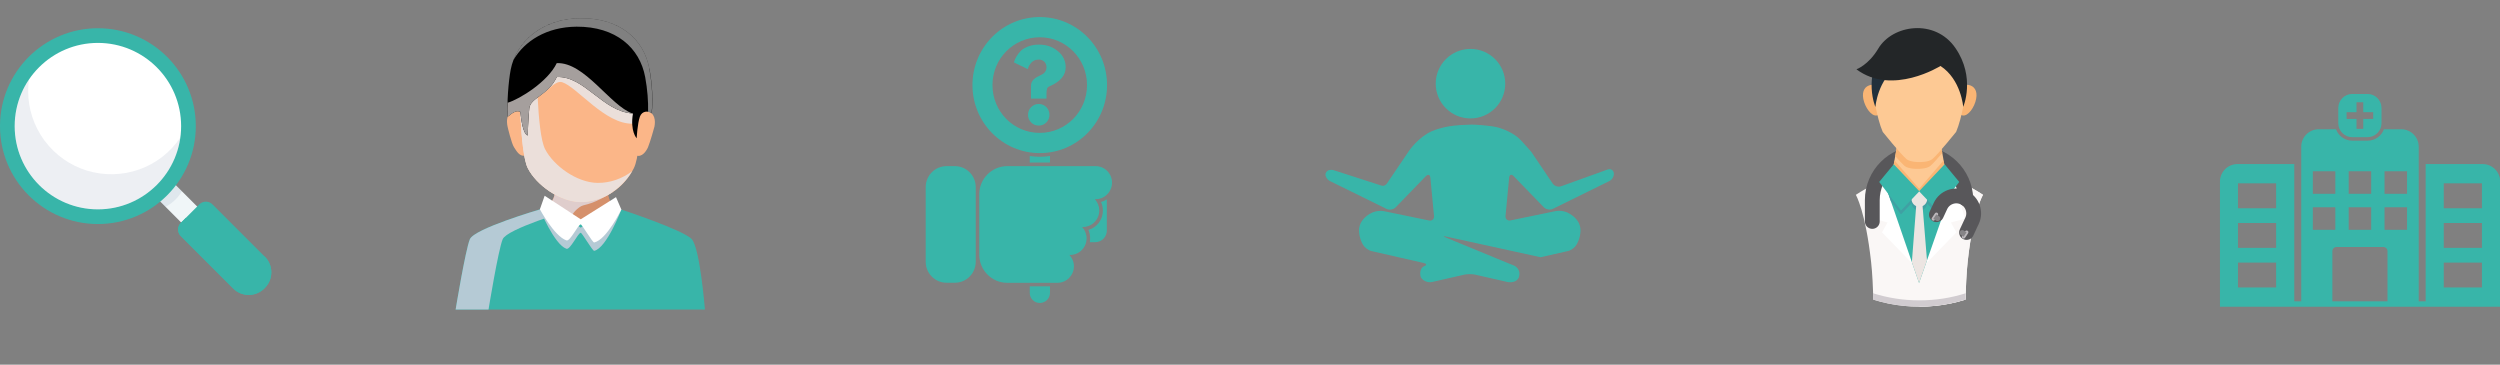 <?xml version="1.0" encoding="UTF-8"?>
<svg xmlns="http://www.w3.org/2000/svg" xmlns:xlink="http://www.w3.org/1999/xlink" viewBox="0 0 337.34 49.21">
  <rect x="0" y="0" width="337.34" height="49.21" fill="#808080" stroke="none"/>
  <defs>
    <style>
      .cls-1 {
        fill: #213469;
        opacity: .08;
      }

      .cls-1, .cls-2, .cls-3, .cls-4, .cls-5, .cls-6, .cls-7, .cls-8, .cls-9, .cls-10, .cls-11, .cls-12, .cls-13, .cls-14, .cls-15, .cls-16, .cls-17, .cls-18, .cls-19, .cls-20, .cls-21, .cls-22 {
        stroke-width: 0px;
      }

      .cls-2 {
        fill: #22303b;
      }

      .cls-3 {
        fill: #fab574;
      }

      .cls-4 {
        fill: #40a0a3;
      }

      .cls-5 {
        fill: #ebdfda;
      }

      .cls-5, .cls-8, .cls-9, .cls-23 {
        mix-blend-mode: multiply;
      }

      .cls-6 {
        fill: #fdc994;
      }

      .cls-24 {
        isolation: isolate;
      }

      .cls-8 {
        fill: #dfcdcc;
      }

      .cls-9 {
        fill: #b5cad5;
      }

      .cls-10, .cls-25 {
        fill: none;
      }

      .cls-25 {
        stroke: #58575a;
        stroke-linecap: round;
        stroke-linejoin: round;
        stroke-width: 2px;
      }

      .cls-11 {
        fill: #f0f6f8;
      }

      .cls-26 {
        mix-blend-mode: soft-light;
        opacity: .5;
      }

      .cls-12 {
        fill: #d1ccd0;
      }

      .cls-13 {
        fill: #38b5a9;
      }

      .cls-14 {
        fill: #fff;
      }

      .cls-15 {
        fill: #faf7f6;
      }

      .cls-16 {
        fill: #ece5e2;
      }

      .cls-27 {
        clip-path: url(#clippath);
      }

      .cls-17 {
        fill: #868487;
      }

      .cls-18 {
        fill: #fbb688;
      }

      .cls-19 {
        fill: #232628;
      }

      .cls-20 {
        fill: #a59f9d;
      }

      .cls-21 {
        fill: #d5906b;
      }

      .cls-22 {
        fill: #bcb8bc;
      }
    </style>
    <clipPath id="clippath">
      <path class="cls-10" d="M258.99,0c11.43,0,20.69,9.26,20.69,20.69s-9.26,20.69-20.69,20.69-20.69-9.26-20.69-20.69"/>
    </clipPath>
  </defs>
  <g class="cls-24">
    <g id="Layer_1" data-name="Layer 1">
      <polygon class="cls-11" points="27.89 29.15 25.73 31.31 22.33 27.9 20.77 26.35 22.93 24.19 24.55 25.81 27.89 29.15"/>
      <path class="cls-1" d="M24.55,25.81c-.68,1.14-1.57,1.76-2.22,2.09l-1.56-1.56,2.16-2.16,1.62,1.62Z"/>
      <path class="cls-13" d="M13.21,30.23c7.29,0,13.21-5.91,13.21-13.21S20.5,3.81,13.21,3.81,0,9.73,0,17.02s5.91,13.21,13.21,13.21Z"/>
      <path class="cls-14" d="M13.21,28.25c6.2,0,11.23-5.03,11.23-11.23s-5.03-11.23-11.23-11.23S1.98,10.82,1.98,17.02s5.03,11.23,11.23,11.23Z"/>
      <path class="cls-1" d="M24.33,18.56c-.23,1.67-.84,3.28-1.77,4.68-.94,1.41-2.18,2.59-3.63,3.45-1.46.86-3.09,1.38-4.77,1.52-1.68.14-3.38-.1-4.96-.7-1.58-.6-3-1.56-4.16-2.79-1.16-1.23-2.03-2.71-2.53-4.32-.51-1.61-.65-3.32-.41-4.99.24-1.67.86-3.27,1.81-4.67-.07.51-.11,1.02-.11,1.54,0,2.41.77,4.75,2.2,6.68,1.43,1.93,3.44,3.36,5.74,4.06,2.3.7,4.77.65,7.03-.15,2.27-.8,4.22-2.31,5.56-4.31Z"/>
      <path class="cls-13" d="M24.38,30.09l2.51-2.51c.24-.24.55-.37.89-.37s.65.13.89.37l7.07,7.07c.56.56.87,1.31.87,2.1s-.31,1.55-.87,2.1l-.07.07c-.56.56-1.31.87-2.1.87s-1.55-.31-2.1-.87l-7.07-7.07c-.12-.12-.21-.25-.27-.41-.06-.15-.1-.32-.1-.48,0-.16.03-.33.1-.48.06-.15.16-.29.27-.41Z"/>
      <path class="cls-13" d="M35.73,38.86l-.07.07c-.56.56-1.32.87-2.1.87s-1.55-.31-2.1-.87l-7.07-7.07c-.12-.12-.21-.25-.27-.41-.06-.15-.1-.32-.1-.48s.03-.33.1-.48c.06-.15.16-.29.27-.41l.69-.69c1.74,2.64,6.23,7.99,10.61,5.2l.05.05c.56.56.87,1.31.87,2.1,0,.79-.31,1.55-.87,2.1Z"/>
      <g>
        <path class="cls-18" d="M71.45,16.38c-.16-.83-.96-1.6-2.04-1.37-1.08.24-1.09,1.25-.92,2.08,0,.04.54,2.29.86,2.76.31.47.77,1.37,1.53,1.12.5-.17.8-1.07.92-1.72.12-.65-.34-2.87-.34-2.87Z"/>
        <path class="cls-18" d="M85.24,16.34c.16-.83.96-1.6,2.04-1.37,1.08.24,1.19,1.28,1.03,2.11,0,.04-.59,2.12-.86,2.76-.22.53-.83,1.45-1.62,1.13-.49-.2-.82-1.11-.94-1.76-.12-.65.34-2.87.34-2.87Z"/>
        <path class="cls-13" d="M61.49,41.77h33.63s-.66-8.25-1.77-9.49c-1.1-1.24-9.51-4-9.51-4l-10.99-.03s-8.85,2.59-9.45,4.03c-.6,1.45-1.92,9.49-1.92,9.49Z"/>
        <path class="cls-9" d="M77.24,28.26h-4.39s-8.85,2.58-9.45,4.02c-.6,1.45-1.92,9.49-1.92,9.49h4.44s1.31-8.05,1.91-9.49c.58-1.39,8.77-3.83,9.41-4.02Z"/>
        <path class="cls-21" d="M74.04,27.7s2.77,2.27,4.32,2.27,4.32-2.27,4.32-2.27c0,0-1.17-1.36-.36-3.16.81-1.79-9.01-1.65-7.87,0,1.14,1.65-.41,3.16-.41,3.16Z"/>
        <path class="cls-8" d="M76.92,29.57c.21-.57.62-1.14,1.29-1.62.66-.48,1.06-.05,3.87-1.66-.08-.49-.05-1.08.25-1.73.81-1.79-9.01-1.65-7.87,0,1.14,1.65-.41,3.16-.41,3.16,0,0,1.48,1.21,2.88,1.86Z"/>
        <path class="cls-9" d="M73.49,27.54l-.64.7s1.91,4.73,3.58,5.33c.51.18,1.57-2.16,1.93-2.16.18,0,1.61,2.49,1.82,2.44,1.7-.39,3.66-5.57,3.66-5.57l-.72-.55-4.76,2.99-4.87-3.18Z"/>
        <path class="cls-18" d="M86.3,10.13c0-3.6-2.23-7.22-8.14-7.22s-8.05,3.96-8.05,7.56c0,.19-.02,9.99,1.13,12.24,1.15,2.25,4.31,4.54,7.13,4.56,3.08.01,5.86-1.97,7.15-4.56,1.3-2.59.79-12.58.79-12.58Z"/>
        <path class="cls-5" d="M72.38,10.94c.05.04.1.07.16.11.16.15-.65,1.96-.41,1.97,1.17.25,2.57-2.29,3.72-1.93,2.01.63,5.8,5.7,9.52,5.6.98-.94.94-6.56.94-6.56,0-3.6-2.23-7.22-8.14-7.22-4.9,0-7.2,2.72-7.85,5.7.91.39,1.68,1.15,2.07,2.33Z"/>
        <path class="cls-5" d="M80.68,24.68c-2.82-.01-5.98-2.31-7.13-4.56-1.15-2.25-1.13-12.05-1.13-12.24,0-1.25.27-2.54.85-3.7-2.25,1.46-3.17,3.94-3.17,6.28,0,.19-.02,9.99,1.13,12.24,1.15,2.25,4.31,4.54,7.13,4.56,2.92.01,5.55-1.76,6.92-4.14-1.31.97-2.91,1.57-4.61,1.56Z"/>
        <g>
          <path class="cls-5" d="M85.25,23.18s.03-.04.04-.06c-.07.05-.14.09-.2.14.06-.02.11-.05.16-.08Z"/>
          <path class="cls-5" d="M79.7,26.5c-2.82-.01-5.98-2.31-7.13-4.56-1.15-2.25-1.13-12.05-1.13-12.23,0-1.61.45-3.29,1.46-4.65.11-.29.23-.58.37-.86-2.25,1.46-3.17,3.94-3.17,6.28,0,.19-.02,9.99,1.13,12.24,1.15,2.25,4.31,4.54,7.13,4.56,1.6,0,3.11-.54,4.37-1.41-.94.41-1.97.65-3.04.65Z"/>
        </g>
        <path class="cls-7" d="M87.62,9.27c-.73-3.97-3.97-6.84-9.26-6.81-5.28.03-8.75,3.27-9.45,6.94-.3,1.57-.53,4.56-.4,6.34.89-.74,1.26-.83,1.7-.66.3,3.24,1,3.19,1,3.19,0,0,.06-2.2.21-3.65.14-1.45,2.52-1.72,3.71-4.23,3.77-.16,6.15,4.66,10.28,4.93-.41,2.39.5,3.34.5,3.34,0,0,.1-1.97.43-2.91.29-.82,1.16-.82,1.59-.46.21-1.48.11-3.83-.3-6.02Z"/>
        <g class="cls-26">
          <path class="cls-14" d="M87.62,9.27c-.73-3.97-3.97-6.84-9.26-6.81-4.64.03-7.87,2.53-9.07,5.62,1.49-2.54,4.46-4.45,8.51-4.48,5.3-.03,8.53,2.84,9.26,6.81.3,1.61.43,3.3.39,4.67.17.03.33.1.46.2.21-1.48.11-3.83-.3-6.02Z"/>
        </g>
        <g class="cls-23">
          <path class="cls-20" d="M75.13,8.51c-1.19,2.51-5.02,4.88-6.62,5.35,0-.08,0-.18-.01-.26-.03.79-.03,1.54.01,2.15.89-.74,1.26-.83,1.7-.66.3,3.24,1,3.19,1,3.19,0,0,.06-2.2.21-3.65.14-1.45,2.52-1.72,3.71-4.23,3.75-.16,6.13,4.62,10.23,4.92-3.02-1.05-6.46-6.97-10.23-6.8Z"/>
        </g>
        <path class="cls-14" d="M73.49,26.42l-.64,1.82s1.91,3.6,3.58,4.2c.51.18,1.57-2.16,1.93-2.16.18,0,1.61,2.49,1.82,2.44,1.7-.39,3.66-4.45,3.66-4.45l-.72-1.67-4.76,2.99-4.87-3.18Z"/>
      </g>
      <g>
        <path class="cls-13" d="M138.95,21.05v.88h2.73v-.88c-.45.07-.91.1-1.37.1s-.91-.03-1.36-.1Z"/>
        <path class="cls-13" d="M138.95,39.51c0,.77.61,1.37,1.36,1.37s1.37-.6,1.37-1.37v-.87h-2.73v.87Z"/>
        <path class="cls-13" d="M148.82,28.41c0,1.24-.82,2.3-1.96,2.61.16.36.24.75.24,1.14,0,.18-.02.36-.05.52h.73c.86,0,1.57-.7,1.57-1.57v-4.21c-.24.16-.5.28-.78.36.16.36.24.73.24,1.14Z"/>
        <path class="cls-13" d="M140.3,20.66c5.03,0,9.08-4.1,9.08-9.18s-4.06-9.18-9.08-9.18-9.08,4.11-9.08,9.18,4.07,9.18,9.08,9.18ZM140.3,5.03c3.54,0,6.38,2.89,6.38,6.45s-2.84,6.45-6.38,6.45-6.38-2.87-6.38-6.45,2.86-6.45,6.38-6.45Z"/>
        <path class="cls-13" d="M147.85,22.42h-11.96c-2.05,0-3.75,1.7-3.75,3.77v8.2c0,2.07,1.7,3.77,3.75,3.77h6.81c1.21,0,2.21-1,2.21-2.24,0-.59-.24-1.13-.61-1.52h.11c1.21,0,2.21-1.01,2.21-2.24,0-.59-.23-1.13-.6-1.53h.11c1.21,0,2.2-1,2.2-2.22,0-.59-.23-1.13-.6-1.53h.11c1.21,0,2.21-1,2.21-2.24s-1-2.22-2.21-2.22Z"/>
        <path class="cls-13" d="M128.86,22.42h-1.15c-1.54,0-2.8,1.27-2.8,2.82v10.09c0,1.55,1.26,2.82,2.8,2.82h1.15c1.54,0,2.8-1.27,2.8-2.82v-10.09c0-1.55-1.26-2.82-2.8-2.82Z"/>
        <path class="cls-13" d="M140.16,14.03c-.4,0-.74.15-1.02.42-.29.29-.42.64-.42,1.04s.13.75.42,1.03c.27.29.61.42,1.02.42s.74-.13,1.03-.42c.27-.28.42-.62.42-1.03s-.15-.75-.42-1.04c-.29-.28-.63-.42-1.03-.42Z"/>
        <path class="cls-13" d="M139.19,8.43c.24-.26.58-.39,1-.39.27,0,.52.1.73.29.19.2.29.44.29.75,0,.21-.05.39-.15.54-.08.15-.19.26-.29.33-.11.07-.29.16-.52.28-.23.11-.4.21-.53.29-.18.13-.32.26-.42.42-.08.15-.15.29-.16.42-.02.13-.02.33-.02.56v1.39h2.09v-.72c0-.26.03-.47.08-.62.05-.15.16-.26.36-.34,1.44-.62,2.15-1.47,2.15-2.55,0-.88-.36-1.62-1.07-2.19-.71-.59-1.55-.87-2.54-.87-.53,0-1,.08-1.42.24-.42.16-.76.36-.99.57-.23.23-.42.47-.58.72-.15.24-.24.46-.29.6-.06.15-.08.23-.08.28l1.86.9c.08-.34.26-.64.5-.91Z"/>
      </g>
      <path class="cls-13" d="M217.18,24.42l-7.64,3.76c-.38.19-.93.09-1.22-.21l-4.08-4.21c-.29-.3-.56-.21-.6.21l-.49,5.16c-.04.42.26.69.68.61l6.1-1.26c.41-.09,1.06-.02,1.45.15l.16.07c.39.17.92.57,1.18.9l.13.17c.26.33.45.94.42,1.36l-.02.29c-.03.42-.22,1.06-.43,1.43l-.11.19c-.21.37-.72.74-1.13.83l-3.7.84-12.74-2.79c-.41-.09-.43-.03-.04.13l8,3.3c.32.13.79.32,1.17.47.48.21.93.77.7,1.53-.23.76-1.15.79-1.56.7l-4.34-.99c-.41-.09-1.08-.09-1.49,0l-4.34.99c-.74.17-1.44-.34-1.55-.75-.11-.41-.08-1.17.53-1.41.34-.13.28-.32-.13-.41l-7.02-1.6c-.41-.09-.92-.47-1.13-.83l-.11-.19c-.21-.37-.4-1.01-.43-1.43l-.02-.29c-.03-.42.16-1.03.42-1.36l.13-.17c.26-.33.79-.74,1.18-.9l.16-.07c.39-.17,1.04-.24,1.45-.15l6.1,1.26c.41.09.72-.19.68-.61l-.49-5.16c-.04-.42-.31-.51-.61-.21l-4.08,4.21c-.29.3-.84.4-1.22.21l-7.64-3.76c-.38-.19-.72-.69-.57-1.07.19-.48.75-.51,1.15-.37l6.29,2.03c.4.14.64-.04.81-.25l3.03-4.48s1.27-1.82,3.06-2.6c.72-.3,1.51-.5,2.21-.63.91-.17,2.33-.23,3.13-.25.24,0,2.6.09,3.74.44,1.83.58,2.64,1.38,3.04,1.81.62.67,1.29,1.45,1.29,1.45l2.87,4.25c.24.35.75.52,1.15.37l6.27-2.26c.4-.14.77.07.83.47.06.4-.19.88-.57,1.07ZM198.42,6.6c-2.59,0-4.69,2.1-4.69,4.69s2.1,4.69,4.69,4.69,4.69-2.1,4.69-4.69-2.1-4.69-4.69-4.69Z"/>
      <g class="cls-27">
        <path class="cls-15" d="M264.42,24.55s1.52.65,3.16,1.74c0,0-1.31,1.97-2.07,9.02-.33,3.1-.31,7.43-.44,12.58,0,0-.83,1.33-6.07,1.33s-6.07-1.33-6.07-1.33c-.13-5.3-.1-9.4-.45-12.53-.75-6.84-2.06-9.07-2.06-9.07,1.64-1.08,3.16-1.74,3.16-1.74h10.85Z"/>
        <polygon class="cls-14" points="255.83 28 253.95 31.35 258.04 35.56 255.83 28"/>
        <polygon class="cls-14" points="254.19 24.55 252.81 29.51 256.28 30.45 254.19 24.55"/>
        <path class="cls-15" d="M265.07,47.89c.13-5.3.1-9.45.44-12.58.75-6.84,2.07-9.02,2.07-9.02-1.64-1.08-3.16-1.74-3.16-1.74h-5.42v24.67c5.25,0,6.07-1.33,6.07-1.33Z"/>
        <polygon class="cls-14" points="262.11 28 263.99 31.35 259.9 35.56 262.11 28"/>
        <polygon class="cls-14" points="263.75 24.55 265.13 29.51 261.66 30.45 263.75 24.55"/>
        <polygon class="cls-13" points="263.3 25.78 258.95 38.19 254.68 25.78 258.95 24.04 263.3 25.78"/>
        <path class="cls-4" d="M260.52,24.67l-1.55,1.63-1.56-1.64-2.74,1.12.47,1.35,1.37,1.8,1.43-1.5c.04.55.49.98,1.05.98s.99-.41,1.05-.94l1.38,1.45,1.42-1.87.45-1.28-2.78-1.11Z"/>
        <polygon class="cls-16" points="257.98 35.38 258.95 38.19 260.02 35.13 259.36 27.02 258.62 27.02 257.98 35.38"/>
        <g>
          <path class="cls-14" d="M263.76,45.99l-2.63.55c-.4.08-.78-.2-.78-.58v-2.88l3.91-.82v3.15c0,.28-.21.52-.5.58Z"/>
          <polygon class="cls-14" points="264.59 42.63 260.02 43.58 260.02 42.63 264.59 41.67 264.59 42.63"/>
        </g>
        <g>
          <path class="cls-14" d="M254.22,45.99l2.63.55c.4.08.78-.2.78-.58v-2.88l-3.91-.82v3.15c0,.28.21.52.5.58Z"/>
          <polygon class="cls-14" points="253.38 42.63 257.96 43.58 257.96 42.63 253.38 41.67 253.38 42.63"/>
        </g>
        <path class="cls-25" d="M265.26,26.82c-.1-3.39-2.9-6.13-6.31-6.13h0c-3.47,0-6.31,2.84-6.31,6.31v2.88"/>
        <polygon class="cls-6" points="262.82 24.87 258.99 26.84 255.07 24.87 256.35 17.5 261.54 17.5 262.82 24.87"/>
        <polygon class="cls-3" points="258.97 25.46 255.63 21.64 255.07 24.87 258.99 26.84 262.82 24.87 262.26 21.64 258.97 25.46"/>
        <path class="cls-16" d="M260.05,26.84c0,.58-.47,1.06-1.06,1.06s-1.06-.47-1.06-1.06.47-1.06,1.06-1.06,1.06.47,1.06,1.06Z"/>
        <path class="cls-3" d="M261.54,17.5h-5.18l-.62,3.56c.5.58.98,1.1,1.25,1.33.52.43,1.74.4,1.74.4,0,0,1.23.03,1.74-.4.34-.28.98-1.01,1.61-1.74l-.55-3.15Z"/>
        <g>
          <path class="cls-3" d="M254.18,13.26c.22,1.14-.19,2.18-.93,2.32-.73.14-1.6-1.09-1.82-2.22-.22-1.14.27-1.75,1.01-1.9.73-.14,1.51.66,1.74,1.8Z"/>
          <path class="cls-3" d="M263.9,13.26c-.22,1.14.19,2.18.93,2.32.73.14,1.6-1.09,1.82-2.22.22-1.14-.27-1.75-1.01-1.9-.73-.14-1.51.66-1.74,1.8Z"/>
          <path class="cls-6" d="M258.99,4.85c3.5,0,6.28,3.36,6.28,7.5,0,0-.5,3.57-1.32,5.45,0,0-2.43,3.02-3.21,3.67-.52.43-1.74.4-1.74.4h0s-1.23.03-1.74-.4c-.78-.65-3.21-3.67-3.21-3.67-.83-1.88-1.32-5.45-1.32-5.45,0-4.14,2.78-7.5,6.28-7.5Z"/>
          <path class="cls-2" d="M254.12,6.49c-2.75,4.01-1.06,7.95-1.06,7.95,0,0,.28-3.71,3.07-5.53l-2.01-2.42Z"/>
          <path class="cls-19" d="M264.91,14.43s-.28-3.71-3.07-5.53c0,0-6.5,4.08-11.34.45,0,0,1.62-.56,2.95-2.8,1.92-3.22,7.64-4.08,10.4-.08s1.06,7.95,1.06,7.95Z"/>
        </g>
        <polygon class="cls-13" points="255.54 22.17 258.99 25.81 256.51 28.41 253.57 24.55 255.54 22.17"/>
        <polygon class="cls-13" points="262.4 22.17 258.95 25.81 261.43 28.41 264.37 24.55 262.4 22.17"/>
        <g>
          <path class="cls-25" d="M265.36,31.37l.74-1.58c.55-1.17.04-2.58-1.13-3.13-1.17-.55-2.58-.04-3.13,1.13l-.55,1.18"/>
          <g>
            <path class="cls-22" d="M260.75,29.74h0c-.11-.07-.14-.22-.07-.33l.41-.62c.07-.11.22-.14.33-.07h0c.11.07.14.22.07.33l-.41.62c-.07.11-.22.14-.33.07Z"/>
            <path class="cls-17" d="M261.28,28.93l.37.24c.17.11.21.33.1.5h0c-.11.17-.33.21-.5.1l-.37-.24.4-.61Z"/>
          </g>
          <g>
            <path class="cls-22" d="M265.5,31.14h0c.11.07.14.22.07.33l-.41.62c-.07.11-.22.14-.33.07h0c-.11-.07-.14-.22-.07-.33l.41-.62c.07-.11.22-.14.33-.07Z"/>
            <path class="cls-17" d="M264.96,31.95l-.37-.24c-.17-.11-.21-.33-.1-.5h0c.11-.17.33-.21.5-.1l.37.24-.4.61Z"/>
          </g>
        </g>
        <path class="cls-12" d="M258.99,40.53c-2.18,0-4.28-.34-6.25-.96.08,2.37.1,5.13.18,8.32,0,0,.83,1.33,6.07,1.33s6.07-1.33,6.07-1.33c.08-3.1.1-5.9.18-8.32-1.97.63-4.07.96-6.26.96Z"/>
      </g>
      <g>
        <path class="cls-13" d="M317.4,18.51h2.07c1.03,0,1.88-.84,1.88-1.88v-2.07c0-1.03-.84-1.88-1.88-1.88h-2.07c-1.03,0-1.88.84-1.88,1.88v2.07c0,1.03.84,1.88,1.88,1.88ZM316.64,15.14h1.34v-1.34h.91v1.34h1.34v.91h-1.34v1.34h-.91v-1.34h-1.34v-.91Z"/>
        <path class="cls-13" d="M334.99,22.14h-7.68v18.52h-.94v-20.87c0-1.29-1.06-2.35-2.35-2.35h-2.34c-.33.9-1.19,1.54-2.2,1.54h-2.07c-1.01,0-1.87-.64-2.2-1.54h-2.34c-1.29,0-2.35,1.06-2.35,2.35v20.87h-.94v-18.52h-7.68c-1.29,0-2.35,1.06-2.35,2.35v16.9h37.81v-16.9c0-1.29-1.06-2.35-2.35-2.35ZM301.98,24.74h5.15v3.36h-5.15v-3.36ZM301.98,30.09h5.15v3.36h-5.15v-3.36ZM301.98,35.43h5.15v3.36h-5.15v-3.36ZM321.76,23.11h3.04v3.04h-3.04v-3.04ZM321.76,27.97h3.04v3.04h-3.04v-3.04ZM316.92,23.11h3.04v3.04h-3.04v-3.04ZM316.92,27.97h3.04v3.04h-3.04v-3.04ZM312.08,23.11h3.04v3.04h-3.04v-3.04ZM312.08,27.97h3.04v3.04h-3.04v-3.04ZM314.72,40.66v-6.77c0-.31.25-.56.56-.56h6.32c.31,0,.56.25.56.56v6.77h-7.45ZM329.75,24.74h5.15v3.36h-5.15v-3.36ZM329.75,30.09h5.15v3.36h-5.15v-3.36ZM329.75,35.43h5.15v3.36h-5.15v-3.36Z"/>
      </g>
    </g>
  </g>
</svg>